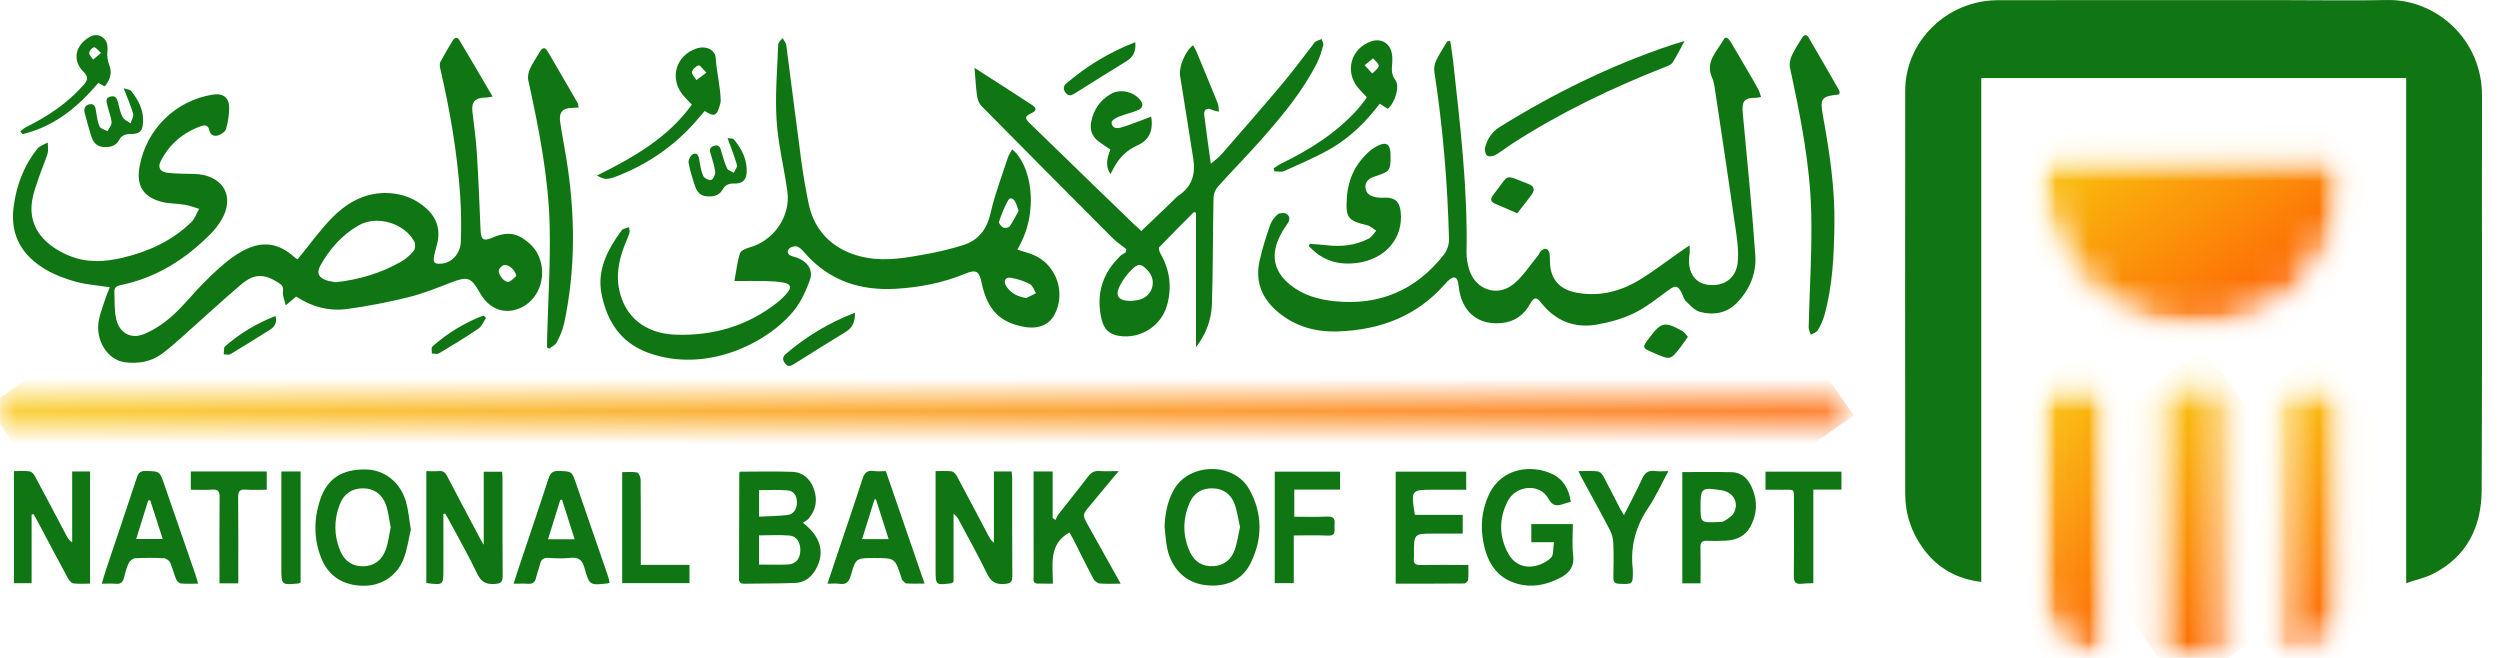 <svg viewBox="0 0 76 20" fill="none" xmlns="http://www.w3.org/2000/svg">
  <g clip-path="url(#clip0_1080_5466)">
    <path d="M15.697 8.39C15.665 8.217 15.482 8.04 15.329 8.057C15.268 8.064 15.179 8.149 15.166 8.212C15.136 8.35 15.343 8.596 15.462 8.567C15.55 8.544 15.619 8.451 15.697 8.39ZM10.206 8.581C10.915 8.5 11.578 8.307 12.19 7.957C12.334 7.874 12.469 7.758 12.575 7.63C12.625 7.57 12.635 7.425 12.598 7.352C12.305 6.785 11.456 6.533 10.905 6.85C10.398 7.141 10.022 7.565 9.74 8.073C9.619 8.29 9.676 8.432 9.911 8.517C10.007 8.551 10.112 8.561 10.206 8.581ZM9.047 7.884C9.413 7.439 9.73 6.988 10.113 6.603C10.578 6.137 11.142 5.829 11.838 5.871C12.268 5.898 12.643 6.05 12.963 6.338C13.306 6.648 13.399 7.028 13.275 7.468C13.247 7.567 13.22 7.668 13.2 7.769C13.156 7.986 13.201 8.033 13.426 8.014C13.738 7.987 13.997 7.713 14.01 7.335C14.025 6.878 14.021 6.417 13.99 5.961C13.902 4.644 13.678 3.348 13.379 2.063C13.365 2.004 13.364 1.927 13.39 1.877C13.505 1.661 13.633 1.452 13.756 1.242C13.813 1.144 13.897 1.108 13.962 1.216C14.296 1.772 14.622 2.333 14.976 2.936C14.864 2.952 14.805 2.969 14.745 2.968C14.449 2.968 14.328 3.1 14.361 3.391C14.407 3.802 14.469 4.213 14.495 4.626C14.544 5.409 14.576 6.192 14.608 6.976C14.62 7.287 14.688 7.347 14.982 7.219C15.279 7.088 15.58 7.054 15.854 7.222C16.041 7.337 16.23 7.501 16.331 7.691C16.655 8.296 16.433 9.045 15.88 9.333C15.454 9.555 15.011 9.462 14.71 9.084C14.66 9.021 14.615 8.952 14.576 8.881C14.317 8.424 14.211 8.397 13.711 8.589C13.284 8.754 12.856 8.927 12.412 9.036C11.804 9.187 11.185 9.307 10.563 9.392C10.013 9.468 9.489 9.334 9.004 9.016C8.908 9.096 8.815 9.175 8.686 9.283C8.651 9.126 8.585 8.99 8.602 8.867C8.622 8.727 8.577 8.667 8.475 8.601C8.039 8.321 7.737 8.307 7.341 8.64C6.736 9.15 6.158 9.692 5.565 10.217C5.355 10.404 5.145 10.592 4.919 10.758C4.586 11.002 4.201 11.063 3.799 11.013C3.266 10.946 2.882 10.33 3.007 9.721C3.056 9.477 3.153 9.242 3.231 9.004C3.261 8.914 3.301 8.827 3.339 8.732C2.987 8.678 2.64 8.655 2.311 8.566C1.993 8.48 1.674 8.361 1.391 8.195C0.69 7.783 0.311 7.177 0.409 6.333C0.488 5.664 0.714 5.052 1.134 4.524C1.207 4.433 1.344 4.394 1.452 4.331C1.451 4.443 1.476 4.563 1.446 4.666C1.371 4.914 1.264 5.151 1.181 5.395C1.104 5.626 1.015 5.857 0.977 6.095C0.833 6.976 1.447 7.515 2.141 7.789C2.663 7.994 3.2 7.961 3.736 7.833C4.52 7.647 5.234 7.32 5.817 6.752C5.925 6.647 5.976 6.484 6.053 6.348C5.905 6.305 5.761 6.248 5.61 6.223C5.378 6.184 5.135 6.195 4.91 6.135C4.347 5.987 4.14 5.638 4.242 5.068C4.444 3.933 5.33 3.06 6.463 2.877C6.784 2.825 6.973 2.968 6.967 3.293C6.963 3.505 6.931 3.722 6.87 3.925C6.845 4.009 6.718 4.092 6.622 4.119C6.506 4.151 6.387 4.105 6.36 3.95C6.336 3.811 6.231 3.793 6.123 3.831C5.568 4.024 5.148 4.382 4.884 4.905C4.787 5.097 4.87 5.23 5.105 5.255C5.382 5.285 5.664 5.279 5.944 5.289C5.981 5.29 6.019 5.293 6.055 5.298C6.82 5.396 7.127 6.002 6.741 6.669C6.649 6.828 6.533 6.978 6.404 7.109C5.639 7.882 4.75 8.446 3.669 8.667C3.555 8.691 3.471 8.735 3.477 8.864C3.49 9.143 3.471 9.431 3.533 9.7C3.631 10.124 3.98 10.322 4.383 10.154C4.696 10.024 4.994 9.821 5.247 9.593C5.603 9.272 5.9 8.886 6.243 8.549C6.521 8.274 6.808 7.998 7.13 7.779C7.817 7.312 8.383 7.3 8.966 7.83C8.998 7.859 9.038 7.878 9.047 7.884Z" fill="#107614"/>
    <path d="M44.087 1.241C44.116 1.44 44.15 1.632 44.171 1.825C44.385 3.767 44.621 5.708 44.583 7.668C44.58 7.843 44.612 8.024 44.663 8.192C44.848 8.801 45.507 9.04 46.005 8.641C46.298 8.406 46.508 8.067 46.752 7.774C46.79 7.729 46.806 7.664 46.848 7.626C46.888 7.59 46.955 7.554 46.999 7.564C47.042 7.573 47.091 7.638 47.102 7.687C47.121 7.772 47.116 7.863 47.118 7.952C47.129 8.487 47.4 8.8 47.932 8.898C48.623 9.025 49.26 8.862 49.845 8.506C50.273 8.245 50.672 7.935 51.085 7.648C51.161 7.594 51.239 7.542 51.364 7.457C51.364 7.58 51.373 7.655 51.362 7.726C51.284 8.225 51.488 8.586 51.889 8.652C52.381 8.732 52.774 8.479 52.826 7.979C52.861 7.647 52.812 7.301 52.764 6.967C52.568 5.59 52.36 4.216 52.153 2.842C52.129 2.681 52.114 2.511 52.049 2.367C51.826 1.871 52.201 1.561 52.398 1.203C52.47 1.072 52.564 1.195 52.613 1.275C52.789 1.567 52.959 1.861 53.131 2.155C53.239 2.34 53.348 2.525 53.45 2.714C53.487 2.781 53.505 2.859 53.536 2.946C53.474 2.958 53.44 2.971 53.406 2.971C53.024 2.97 52.946 3.065 52.981 3.451C53.114 4.888 53.262 6.323 53.362 7.762C53.401 8.308 53.189 8.812 52.797 9.211C52.488 9.525 52.09 9.588 51.685 9.483C51.524 9.441 51.386 9.285 51.257 9.162C51.191 9.1 51.169 8.993 51.125 8.907C51.005 8.671 50.932 8.667 50.72 8.822C50.381 9.069 50.048 9.339 49.675 9.521C49.321 9.693 48.924 9.802 48.535 9.869C47.855 9.985 47.283 9.751 46.85 9.204C46.707 9.022 46.636 9.023 46.514 9.239C46.323 9.582 46.041 9.781 45.65 9.82C44.98 9.887 44.504 9.536 44.369 8.871C44.35 8.776 44.345 8.679 44.325 8.586C44.291 8.424 44.206 8.392 44.074 8.492C44.021 8.531 43.975 8.581 43.931 8.631C43.072 9.614 41.961 10.028 40.685 10.075C40.007 10.1 39.394 9.933 38.866 9.499C38.374 9.094 38.15 8.578 38.288 7.944C38.368 7.578 38.482 7.217 38.603 6.862C38.646 6.734 38.736 6.608 38.838 6.519C38.894 6.47 39.04 6.461 39.106 6.5C39.201 6.557 39.23 6.668 39.146 6.788C39.044 6.932 38.95 7.085 38.877 7.246C38.626 7.805 38.748 8.281 39.23 8.665C39.615 8.972 40.07 9.102 40.544 9.154C41.922 9.304 43.045 8.827 43.897 7.737C43.991 7.615 44.054 7.429 44.05 7.275C44.006 5.565 43.863 3.862 43.603 2.17C43.587 2.064 43.614 1.937 43.66 1.839C43.756 1.64 43.878 1.453 43.991 1.264C43.998 1.251 44.031 1.253 44.087 1.241Z" fill="#107614"/>
    <path d="M30.966 6.411C30.924 6.294 30.905 6.215 30.868 6.144C30.819 6.047 30.716 5.973 30.649 6.088C30.531 6.292 30.445 6.517 30.37 6.742C30.356 6.785 30.439 6.889 30.499 6.919C30.548 6.943 30.665 6.922 30.694 6.88C30.801 6.727 30.884 6.557 30.966 6.411ZM31.199 9.061C31.297 9.012 31.395 8.963 31.493 8.914C31.434 8.819 31.395 8.682 31.309 8.637C31.131 8.545 30.932 8.477 30.734 8.445C30.559 8.416 30.492 8.545 30.589 8.698C30.725 8.912 30.929 9.016 31.199 9.061ZM30.769 4.542C31.332 4.977 31.632 6.415 30.926 7.588C31.088 7.641 31.253 7.682 31.409 7.746C32.113 8.036 32.416 8.9 32.054 9.571C31.886 9.882 31.555 10.013 31.132 9.936C30.389 9.8 30.014 9.412 29.843 8.604C29.764 8.235 29.678 8.181 29.325 8.327C28.66 8.601 27.962 8.734 27.252 8.778C26.163 8.846 25.205 8.539 24.465 7.688C24.399 7.611 24.32 7.521 24.23 7.494C24.157 7.472 24.022 7.51 23.98 7.569C23.908 7.67 23.965 7.763 24.096 7.793C24.161 7.808 24.224 7.83 24.285 7.857C24.57 7.981 24.724 8.227 24.619 8.517C24.505 8.83 24.363 9.152 24.158 9.412C23.358 10.43 21.452 11.376 19.685 10.716C18.852 10.405 18.448 9.751 18.287 8.937C18.144 8.213 18.465 7.596 18.881 7.026C18.899 7.002 18.919 6.974 18.944 6.964C19.002 6.94 19.063 6.925 19.123 6.906C19.128 6.967 19.151 7.034 19.134 7.087C19.08 7.249 19.005 7.402 18.949 7.562C18.808 7.959 18.736 8.366 18.819 8.784C18.982 9.616 19.597 10.139 20.532 10.174C21.676 10.215 22.729 9.911 23.639 9.189C23.748 9.103 23.849 9.001 23.938 8.894C24.067 8.74 24.038 8.637 23.839 8.595C23.659 8.558 23.472 8.55 23.288 8.545C22.987 8.537 22.685 8.543 22.327 8.543C22.384 8.23 22.413 7.959 22.493 7.704C22.518 7.622 22.669 7.554 22.776 7.525C23.514 7.327 24.04 6.584 23.937 5.826C23.838 5.101 23.654 4.383 23.608 3.656C23.56 2.893 23.628 2.122 23.657 1.354C23.659 1.287 23.744 1.222 23.79 1.157C23.829 1.228 23.892 1.297 23.903 1.373C24.058 2.539 24.2 3.707 24.357 4.872C24.417 5.319 24.494 5.764 24.586 6.206C24.77 7.085 25.407 7.663 26.337 7.833C26.965 7.948 27.577 7.831 28.188 7.72C28.55 7.654 28.911 7.565 29.263 7.457C29.742 7.31 30 6.981 30.113 6.479C30.243 5.904 30.458 5.349 30.64 4.788C30.666 4.707 30.72 4.634 30.769 4.542Z" fill="#107614"/>
    <path d="M34.388 9.148C34.446 9.14 34.543 9.135 34.635 9.111C35.046 9.003 35.181 8.521 34.887 8.218C34.685 8.009 34.607 7.995 34.398 8.202C34.26 8.34 34.137 8.505 34.048 8.678C33.885 8.996 33.992 9.148 34.388 9.148ZM29.625 2.062C30.242 2.459 30.814 2.824 31.382 3.196C31.476 3.257 31.543 3.348 31.385 3.425C31.145 3.54 31.135 3.583 31.328 3.77C31.937 4.364 32.55 4.956 33.161 5.549C33.592 5.966 34.023 6.383 34.454 6.8C34.528 6.871 34.605 6.939 34.695 7.023C35.02 6.713 35.334 6.413 35.649 6.112C35.708 6.056 35.76 5.99 35.827 5.946C36.244 5.672 36.349 5.281 36.273 4.813C36.138 3.974 36.012 3.134 35.873 2.296C35.832 2.048 36.028 1.547 36.271 1.375C36.305 1.44 36.344 1.5 36.371 1.565C36.59 2.091 36.809 2.616 37.021 3.145C37.051 3.221 37.044 3.311 37.054 3.396C36.977 3.375 36.896 3.363 36.825 3.331C36.692 3.271 36.59 3.333 36.609 3.493C36.666 3.97 36.736 4.445 36.809 4.978C36.943 4.86 37.056 4.782 37.143 4.681C37.761 3.972 38.379 3.265 38.984 2.545C39.299 2.172 39.587 1.776 39.888 1.391C39.92 1.35 39.945 1.299 39.986 1.271C40.044 1.233 40.113 1.213 40.177 1.185C40.195 1.25 40.241 1.324 40.226 1.381C40.175 1.565 40.119 1.752 40.033 1.921C39.605 2.768 39.003 3.493 38.382 4.2C37.943 4.7 37.473 5.173 37.028 5.669C36.949 5.757 36.893 5.896 36.891 6.013C36.869 7.094 36.877 8.176 36.842 9.255C36.826 9.722 36.662 10.163 36.358 10.553V6.468C36.337 6.461 36.316 6.454 36.294 6.446C35.941 6.801 35.585 7.154 35.24 7.516C35.213 7.543 35.244 7.649 35.275 7.704C35.564 8.204 35.634 8.733 35.476 9.287C35.295 9.92 34.666 10.312 34.016 10.211C33.722 10.165 33.556 10.006 33.485 9.692C33.328 8.999 33.479 8.386 33.974 7.867C34.009 7.829 34.043 7.789 34.084 7.757C34.124 7.725 34.172 7.703 34.217 7.676C34.225 7.643 34.235 7.61 34.244 7.576C34.105 7.466 33.955 7.368 33.83 7.244C32.496 5.907 31.164 4.568 29.837 3.223C29.764 3.149 29.718 3.026 29.703 2.919C29.665 2.657 29.653 2.391 29.625 2.062Z" fill="#107614"/>
    <path d="M17.589 3.269C17.509 3.274 17.447 3.28 17.384 3.281C17.104 3.285 16.985 3.418 17.029 3.709C17.084 4.082 17.158 4.452 17.218 4.824C17.487 6.498 17.506 8.169 17.149 9.833C17.106 10.032 17.02 10.226 16.925 10.409C16.884 10.491 16.773 10.537 16.694 10.6C16.673 10.588 16.651 10.575 16.63 10.562C16.63 10.478 16.628 10.393 16.631 10.309C16.66 9.162 16.736 8.015 16.71 6.87C16.675 5.372 16.38 3.902 16.06 2.441C16.037 2.333 16.063 2.197 16.11 2.094C16.197 1.907 16.315 1.734 16.422 1.557C16.488 1.445 16.57 1.428 16.64 1.547C16.951 2.075 17.258 2.607 17.565 3.14C17.581 3.168 17.578 3.207 17.589 3.269Z" fill="#107614"/>
    <path d="M55.916 2.871C55.364 2.926 55.321 2.986 55.419 3.528C55.617 4.621 55.784 5.719 55.767 6.832C55.753 7.755 55.713 8.682 55.463 9.58C55.418 9.742 55.344 9.9 55.258 10.044C55.22 10.108 55.119 10.134 55.047 10.177C55.025 10.1 54.981 10.023 54.983 9.947C55.009 8.786 55.09 7.624 55.061 6.465C55.025 4.976 54.73 3.516 54.416 2.062C54.391 1.947 54.42 1.804 54.469 1.694C54.553 1.506 54.672 1.333 54.778 1.156C54.837 1.057 54.916 1.03 54.982 1.141C55.296 1.677 55.606 2.215 55.914 2.754C55.93 2.781 55.916 2.824 55.916 2.871Z" fill="#107614"/>
    <path d="M23.076 15.706C23.378 15.691 23.651 15.687 23.921 15.659C24.133 15.637 24.221 15.477 24.226 15.283C24.232 15.096 24.145 14.927 23.951 14.909C23.662 14.881 23.369 14.901 23.076 14.901V15.706ZM23.074 17.163C23.387 17.163 23.675 17.174 23.962 17.16C24.184 17.149 24.315 16.992 24.329 16.762C24.344 16.507 24.229 16.302 24.004 16.281C23.699 16.254 23.391 16.275 23.074 16.275V17.163ZM24.408 15.893C24.964 16.319 25.086 16.813 24.792 17.322C24.653 17.562 24.444 17.713 24.166 17.722C23.655 17.74 23.144 17.738 22.634 17.745C22.533 17.746 22.465 17.727 22.466 17.6C22.47 16.527 22.471 15.454 22.474 14.381C22.474 14.368 22.486 14.355 22.495 14.339C23.024 14.339 23.556 14.325 24.086 14.344C24.413 14.356 24.632 14.561 24.741 14.864C24.86 15.195 24.809 15.506 24.573 15.775C24.531 15.823 24.468 15.852 24.408 15.893Z" fill="#107614"/>
    <path d="M0.961 15.641V17.73H0.423V14.322C0.583 14.322 0.744 14.308 0.902 14.329C0.962 14.338 1.03 14.415 1.064 14.479C1.385 15.077 1.701 15.68 2.019 16.28C2.059 16.355 2.103 16.428 2.194 16.492V14.333H2.738V17.742C2.563 17.742 2.394 17.756 2.229 17.735C2.169 17.727 2.101 17.645 2.067 17.582C1.753 17.003 1.447 16.421 1.138 15.84C1.1 15.769 1.061 15.7 1.021 15.63C1.002 15.634 0.982 15.638 0.961 15.641Z" fill="#107614"/>
    <path d="M13.479 15.628V17.311C13.479 17.79 13.479 17.79 12.96 17.724V14.322C13.088 14.322 13.213 14.331 13.335 14.32C13.465 14.307 13.534 14.36 13.592 14.473C13.927 15.116 14.268 15.755 14.607 16.395C14.628 16.434 14.652 16.471 14.706 16.564V14.34H15.263C15.268 14.407 15.276 14.472 15.276 14.537C15.277 15.529 15.272 16.521 15.281 17.513C15.282 17.702 15.219 17.74 15.041 17.752C14.781 17.77 14.63 17.697 14.51 17.446C14.243 16.887 13.934 16.346 13.641 15.799C13.607 15.736 13.568 15.675 13.532 15.613C13.514 15.618 13.497 15.623 13.479 15.628Z" fill="#107614"/>
    <path d="M47.241 16.482H46.552V15.931H47.815C47.815 16.245 47.786 16.564 47.824 16.875C47.869 17.254 47.683 17.445 47.377 17.593C46.977 17.787 46.565 17.869 46.13 17.748C45.503 17.574 45.217 17.102 45.099 16.507C44.999 16.003 45.042 15.507 45.264 15.034C45.654 14.203 46.574 14.124 47.176 14.404C47.521 14.565 47.698 14.865 47.752 15.256C47.663 15.281 47.585 15.299 47.51 15.325C47.306 15.398 47.185 15.368 47.063 15.147C46.81 14.692 46.089 14.741 45.835 15.234C45.56 15.766 45.568 16.333 45.865 16.851C46.169 17.383 46.806 17.28 47.149 16.956C47.236 16.875 47.209 16.672 47.241 16.482Z" fill="#107614"/>
    <path d="M30.215 14.333H30.754C30.76 14.408 30.77 14.472 30.77 14.536C30.771 15.528 30.767 16.52 30.775 17.512C30.776 17.699 30.713 17.739 30.535 17.752C30.268 17.773 30.124 17.683 30.006 17.44C29.742 16.895 29.445 16.365 29.16 15.83C29.12 15.755 29.075 15.681 28.988 15.617V17.687C28.951 17.714 28.94 17.729 28.928 17.73C28.442 17.793 28.442 17.793 28.442 17.317C28.442 16.414 28.442 15.511 28.442 14.608V14.322C28.623 14.322 28.778 14.308 28.929 14.329C28.989 14.338 29.057 14.414 29.09 14.476C29.412 15.075 29.727 15.677 30.045 16.278C30.086 16.356 30.129 16.432 30.215 16.502" fill="#107614"/>
    <path d="M11.877 16.033C11.828 15.793 11.808 15.553 11.728 15.335C11.614 15.026 11.373 14.845 11.031 14.845C10.689 14.846 10.448 15.024 10.329 15.332C10.149 15.798 10.149 16.277 10.34 16.74C10.465 17.044 10.705 17.222 11.049 17.215C11.384 17.208 11.61 17.02 11.722 16.723C11.804 16.506 11.827 16.267 11.877 16.033ZM12.489 16.103C12.424 16.375 12.382 16.701 12.266 16.999C12.061 17.527 11.565 17.827 11.004 17.807C10.416 17.786 9.981 17.511 9.763 16.96C9.535 16.384 9.537 15.785 9.73 15.199C9.946 14.546 10.398 14.258 11.126 14.272C11.692 14.282 12.176 14.663 12.345 15.262C12.417 15.516 12.437 15.784 12.489 16.103Z" fill="#107614"/>
    <path d="M37.697 16.022C37.641 15.78 37.611 15.535 37.527 15.31C37.417 15.016 37.183 14.852 36.86 14.845C36.538 14.837 36.293 14.991 36.168 15.277C35.952 15.773 35.946 16.286 36.176 16.782C36.312 17.072 36.552 17.232 36.889 17.211C37.206 17.191 37.421 17.017 37.527 16.737C37.612 16.512 37.641 16.267 37.697 16.022ZM35.402 16.014C35.417 15.62 35.487 15.251 35.678 14.901C36.136 14.059 37.512 14.038 37.979 14.877C38.388 15.611 38.387 16.385 38.013 17.131C37.744 17.666 37.224 17.873 36.583 17.778C36.043 17.699 35.618 17.287 35.488 16.693C35.44 16.471 35.429 16.241 35.402 16.014Z" fill="#107614"/>
    <path d="M34.069 17.744C33.821 17.744 33.621 17.756 33.423 17.737C33.355 17.73 33.27 17.658 33.236 17.592C33.025 17.194 32.827 16.789 32.624 16.387C32.587 16.316 32.546 16.248 32.512 16.185C31.874 16.543 32.007 17.154 32.008 17.743C31.835 17.743 31.69 17.745 31.544 17.742C31.39 17.74 31.423 17.621 31.422 17.532C31.42 16.673 31.421 15.815 31.421 14.957V14.332H32.001V15.748C32.03 15.768 32.059 15.789 32.087 15.809C32.116 15.752 32.136 15.688 32.174 15.639C32.474 15.254 32.783 14.875 33.078 14.486C33.172 14.359 33.274 14.306 33.431 14.319C33.604 14.331 33.78 14.321 34.007 14.321C33.698 14.693 33.422 15.027 33.144 15.359C32.901 15.649 32.899 15.649 33.082 15.977C33.402 16.55 33.722 17.123 34.069 17.744Z" fill="#107614"/>
    <path d="M44.573 14.338V14.888H43.601C42.891 14.888 42.891 14.888 43.011 15.651H44.467V16.222H43.591C42.984 16.222 42.984 16.222 42.984 16.839C42.984 16.883 42.988 16.928 42.983 16.972C42.964 17.124 43.023 17.181 43.181 17.177C43.573 17.168 43.966 17.174 44.359 17.174H44.638C44.638 17.339 44.647 17.485 44.631 17.628C44.627 17.67 44.552 17.738 44.51 17.738C43.822 17.745 43.134 17.743 42.429 17.743V14.338" fill="#107614"/>
    <path d="M27.015 16.39C26.881 15.971 26.755 15.576 26.629 15.181C26.614 15.181 26.599 15.182 26.585 15.182C26.461 15.579 26.337 15.975 26.208 16.39H27.015ZM26.929 14.322C27.32 15.456 27.707 16.579 28.107 17.741C27.904 17.741 27.73 17.748 27.559 17.737C27.515 17.733 27.469 17.678 27.434 17.639C27.412 17.612 27.407 17.57 27.395 17.536C27.204 16.964 27.204 16.964 26.588 16.964C26.025 16.964 26.018 16.962 25.867 17.486C25.812 17.68 25.732 17.782 25.517 17.748C25.41 17.731 25.298 17.745 25.155 17.745C25.261 17.43 25.354 17.145 25.45 16.861C25.706 16.098 25.969 15.337 26.215 14.57C26.276 14.377 26.361 14.286 26.569 14.319C26.677 14.335 26.79 14.322 26.929 14.322Z" fill="#107614"/>
    <path d="M4.14 16.385H4.946C4.814 15.975 4.69 15.591 4.566 15.207C4.546 15.209 4.526 15.21 4.506 15.211C4.385 15.598 4.265 15.985 4.14 16.385ZM6.022 17.743C5.832 17.743 5.663 17.753 5.496 17.737C5.443 17.731 5.376 17.661 5.353 17.605C5.285 17.442 5.247 17.266 5.174 17.106C5.145 17.044 5.056 16.974 4.992 16.971C4.696 16.956 4.399 16.955 4.104 16.971C4.036 16.975 3.944 17.054 3.912 17.122C3.846 17.26 3.806 17.413 3.769 17.564C3.735 17.7 3.667 17.761 3.521 17.747C3.39 17.735 3.257 17.745 3.094 17.745C3.142 17.585 3.178 17.452 3.222 17.322C3.534 16.39 3.851 15.459 4.158 14.525C4.206 14.377 4.264 14.312 4.431 14.317C4.852 14.328 4.852 14.319 4.99 14.716C5.309 15.638 5.628 16.56 5.946 17.482C5.973 17.558 5.992 17.637 6.022 17.743Z" fill="#107614"/>
    <path d="M17.085 15.188C17.068 15.192 17.05 15.196 17.032 15.199C16.91 15.591 16.788 15.982 16.66 16.394H17.469C17.337 15.978 17.211 15.583 17.085 15.188ZM18.535 17.709C18.501 17.726 18.495 17.732 18.488 17.733C17.932 17.797 17.917 17.801 17.77 17.269C17.701 17.022 17.592 16.932 17.34 16.959C17.121 16.983 16.896 16.975 16.674 16.96C16.516 16.95 16.447 17.012 16.413 17.159C16.383 17.296 16.326 17.426 16.296 17.563C16.265 17.706 16.188 17.758 16.045 17.747C15.914 17.737 15.781 17.745 15.613 17.745C15.661 17.594 15.7 17.47 15.74 17.348C16.052 16.416 16.37 15.487 16.673 14.552C16.73 14.375 16.806 14.309 16.996 14.317C17.379 14.332 17.381 14.321 17.508 14.686C17.831 15.621 18.154 16.558 18.476 17.494C18.499 17.563 18.514 17.634 18.535 17.709Z" fill="#107614"/>
    <path d="M51.696 15.381C51.696 15.889 51.696 15.89 52.206 15.871C52.279 15.868 52.366 15.873 52.422 15.837C52.533 15.764 52.667 15.684 52.719 15.572C52.866 15.258 52.681 14.959 52.336 14.905C51.73 14.809 51.697 14.834 51.696 15.381ZM51.697 17.733H51.142V14.351C51.653 14.351 52.154 14.342 52.654 14.355C52.922 14.361 53.115 14.529 53.227 14.757C53.436 15.18 53.436 15.613 53.199 16.031C53.042 16.307 52.779 16.417 52.475 16.435C52.284 16.446 52.09 16.45 51.899 16.441C51.746 16.434 51.689 16.485 51.694 16.642C51.703 16.996 51.697 17.351 51.697 17.733Z" fill="#107614"/>
    <path d="M51.211 1.246C51.077 1.493 50.974 1.704 50.848 1.9C50.806 1.965 50.709 2.002 50.629 2.033C49.008 2.668 47.445 3.418 45.979 4.362C45.805 4.474 45.643 4.607 45.464 4.709C45.394 4.749 45.263 4.77 45.21 4.732C45.155 4.69 45.126 4.558 45.147 4.482C45.216 4.229 45.341 4.017 45.581 3.867C47.231 2.839 48.965 1.988 50.811 1.369C50.927 1.33 51.045 1.297 51.211 1.246Z" fill="#107614"/>
    <path d="M39.818 7.414C39.991 7.428 40.166 7.434 40.337 7.455C40.781 7.508 41.21 7.459 41.609 7.254C41.702 7.206 41.762 7.095 41.837 7.013C41.748 6.957 41.666 6.874 41.569 6.85C40.969 6.705 40.903 6.623 40.945 6C40.983 5.442 41.209 4.976 41.625 4.603C41.68 4.554 41.74 4.509 41.804 4.473C42.14 4.282 42.273 4.356 42.273 4.734C42.273 5.191 42.257 5.212 41.815 5.356C41.641 5.412 41.49 5.501 41.51 5.708C41.532 5.924 41.708 5.981 41.893 6.006C41.959 6.015 42.026 6.009 42.093 6.008C42.408 6.003 42.55 6.131 42.582 6.446C42.663 7.247 42.115 7.883 41.246 7.995C40.829 8.048 40.433 7.986 40.082 7.742C39.976 7.668 39.885 7.572 39.788 7.486C39.797 7.462 39.807 7.438 39.818 7.414Z" fill="#107614"/>
    <path d="M39.331 16.278V17.728H38.752V14.338H40.738V14.884H39.347V15.709C39.689 15.709 40.02 15.72 40.349 15.704C40.554 15.693 40.59 15.788 40.57 15.955C40.554 16.099 40.647 16.297 40.358 16.282C40.028 16.265 39.695 16.278 39.331 16.278Z" fill="#107614"/>
    <path d="M49.368 15.659C49.563 15.272 49.757 14.916 49.923 14.548C50.007 14.364 50.117 14.293 50.313 14.319C50.434 14.334 50.559 14.322 50.719 14.322C50.506 14.716 50.337 15.096 50.108 15.435C49.719 16.012 49.555 16.63 49.638 17.316C49.64 17.331 49.639 17.346 49.639 17.361C49.639 17.768 49.639 17.763 49.223 17.747C49.086 17.742 49.044 17.692 49.047 17.561C49.053 17.214 49.059 16.866 49.045 16.518C49.04 16.385 49.006 16.241 48.945 16.122C48.669 15.591 48.378 15.068 48.093 14.541C48.059 14.479 48.031 14.413 47.986 14.322C48.198 14.322 48.381 14.31 48.562 14.328C48.623 14.334 48.7 14.401 48.732 14.46C48.911 14.792 49.078 15.129 49.252 15.464C49.281 15.521 49.318 15.576 49.368 15.659Z" fill="#107614"/>
    <path d="M21.475 2.208C21.365 2.102 21.282 1.975 21.238 1.988C21.155 2.012 21.051 2.108 21.038 2.188C21.026 2.261 21.123 2.352 21.172 2.435C21.258 2.371 21.344 2.307 21.475 2.208ZM18.15 5.335C19.266 4.781 20.302 4.191 21.033 3.18C20.942 3.085 20.852 2.999 20.773 2.905C20.34 2.392 20.538 1.688 21.174 1.474C21.444 1.382 21.741 1.497 21.758 1.771C21.786 2.202 21.899 2.619 21.909 3.05C21.91 3.1 21.895 3.152 21.881 3.202C21.789 3.529 21.714 3.559 21.423 3.375C21.383 3.421 21.34 3.467 21.3 3.516C20.622 4.348 19.778 4.953 18.781 5.346C18.462 5.471 18.378 5.47 18.15 5.335Z" fill="#107614"/>
    <path d="M41.484 1.981C41.583 2.09 41.65 2.163 41.717 2.236C41.787 2.159 41.902 2.088 41.913 2.003C41.921 1.935 41.804 1.851 41.742 1.774C41.67 1.832 41.597 1.89 41.484 1.981ZM38.718 5.119C38.794 5.07 38.865 5.013 38.946 4.974C39.811 4.554 40.616 4.05 41.266 3.328C41.345 3.241 41.416 3.145 41.489 3.052C41.511 3.023 41.527 2.99 41.549 2.953C41.456 2.853 41.36 2.762 41.277 2.659C40.87 2.156 41.077 1.46 41.691 1.255C41.984 1.158 42.248 1.307 42.31 1.612C42.328 1.706 42.332 1.805 42.325 1.899C42.312 2.087 42.282 2.252 42.419 2.435C42.565 2.629 42.406 3.125 42.19 3.308C42.114 3.26 42.034 3.21 41.943 3.153C41.538 3.686 41.07 4.154 40.502 4.491C40.035 4.768 39.528 4.977 39.032 5.203C38.952 5.239 38.84 5.208 38.742 5.208C38.734 5.178 38.726 5.148 38.718 5.119Z" fill="#107614"/>
    <path d="M7.244 17.733H6.672V17.466C6.672 16.681 6.668 15.897 6.676 15.113C6.678 14.941 6.631 14.872 6.452 14.885C6.239 14.899 6.026 14.888 5.801 14.888V14.333H8.109V14.888C7.901 14.888 7.681 14.899 7.464 14.885C7.282 14.872 7.239 14.944 7.24 15.114C7.248 15.898 7.244 16.683 7.244 17.467" fill="#107614"/>
    <path d="M53.671 14.888V14.339H55.98V14.884H55.126V17.728C54.99 17.735 54.882 17.733 54.775 17.746C54.594 17.768 54.531 17.702 54.532 17.514C54.542 16.767 54.538 16.019 54.536 15.272C54.535 14.824 54.573 14.895 54.163 14.889C54.008 14.886 53.853 14.888 53.671 14.888Z" fill="#107614"/>
    <path d="M18.914 17.728V14.353C19.067 14.353 19.223 14.335 19.368 14.364C19.418 14.373 19.474 14.502 19.475 14.577C19.484 15.309 19.48 16.043 19.48 16.775V17.171H20.96V17.728" fill="#107614"/>
    <path d="M33.757 5.293C33.584 5.026 33.666 4.789 33.754 4.544C33.63 4.46 33.506 4.383 33.391 4.295C33.197 4.145 33.124 3.944 33.172 3.705C33.245 3.337 33.44 3.048 33.764 2.86C34.04 2.699 34.422 2.772 34.637 3.009C34.756 3.138 34.773 3.27 34.596 3.347C34.41 3.428 34.207 3.469 34.019 3.544C33.931 3.58 33.799 3.652 33.794 3.717C33.782 3.862 33.918 3.918 34.043 3.886C34.242 3.836 34.433 3.757 34.626 3.686C34.749 3.642 34.869 3.592 34.995 3.543C35.07 3.98 34.925 4.266 34.572 4.422C34.263 4.559 34.034 4.783 33.873 5.078C33.839 5.141 33.805 5.205 33.757 5.293Z" fill="#107614"/>
    <path d="M8.553 14.332H9.138V17.71C9.115 17.721 9.096 17.736 9.076 17.737C8.553 17.787 8.553 17.786 8.553 17.267V14.603" fill="#107614"/>
    <path d="M3.071 1.609C2.977 1.528 2.91 1.43 2.86 1.438C2.799 1.447 2.715 1.545 2.711 1.608C2.707 1.673 2.788 1.743 2.831 1.811C2.898 1.754 2.966 1.698 3.071 1.609ZM3.181 2.626C3.102 2.583 3.046 2.552 2.987 2.52C2.357 3.271 1.633 3.854 0.68 4.079C0.659 4.049 0.639 4.019 0.619 3.989C0.681 3.944 0.739 3.889 0.808 3.856C1.456 3.534 2.048 3.139 2.533 2.591C2.666 2.441 2.699 2.344 2.534 2.178C2.223 1.865 2.27 1.461 2.614 1.198C2.747 1.095 2.895 1.019 3.064 1.101C3.243 1.189 3.284 1.365 3.267 1.536C3.251 1.701 3.266 1.839 3.329 2C3.409 2.208 3.354 2.434 3.181 2.626Z" fill="#107614"/>
    <path d="M3.759 2.681C3.856 2.715 3.949 2.718 3.987 2.766C4.205 3.036 4.362 3.335 4.35 3.696C4.34 3.98 4.259 4.074 3.975 4.075C3.811 4.075 3.699 4.112 3.616 4.264C3.515 4.451 3.326 4.482 3.135 4.468C2.95 4.455 2.838 4.33 2.784 4.168C2.705 3.93 2.645 3.686 2.577 3.445C2.537 3.305 2.587 3.196 2.722 3.17C2.886 3.139 2.902 3.273 2.922 3.397C2.946 3.549 2.965 3.708 3.028 3.845C3.06 3.914 3.185 3.941 3.269 3.987C3.313 3.897 3.4 3.804 3.392 3.719C3.376 3.546 3.304 3.378 3.264 3.205C3.24 3.102 3.192 2.978 3.356 2.936C3.517 2.895 3.559 2.997 3.59 3.126C3.627 3.276 3.659 3.432 3.731 3.566C3.773 3.646 3.886 3.69 3.968 3.75C3.997 3.653 4.07 3.543 4.047 3.46C3.981 3.221 3.877 2.991 3.759 2.681Z" fill="#107614"/>
    <path d="M22.117 4.199C22.191 4.212 22.279 4.201 22.31 4.238C22.557 4.535 22.724 4.864 22.697 5.267C22.68 5.51 22.524 5.584 22.321 5.579C22.156 5.574 22.046 5.621 21.962 5.771C21.858 5.956 21.67 5.983 21.478 5.968C21.292 5.953 21.186 5.827 21.132 5.666C21.053 5.429 20.974 5.188 20.933 4.942C20.919 4.861 21.004 4.706 21.077 4.681C21.217 4.633 21.243 4.766 21.263 4.885C21.289 5.043 21.314 5.208 21.381 5.352C21.412 5.418 21.552 5.488 21.619 5.469C21.68 5.453 21.749 5.314 21.742 5.236C21.728 5.07 21.67 4.906 21.624 4.744C21.59 4.623 21.519 4.494 21.703 4.435C21.889 4.375 21.902 4.52 21.939 4.642C21.987 4.803 22.031 4.969 22.105 5.12C22.136 5.182 22.238 5.21 22.307 5.253C22.342 5.174 22.422 5.081 22.403 5.016C22.331 4.756 22.227 4.505 22.117 4.199Z" fill="#107614"/>
    <path d="M25.991 9.506C25.996 9.777 25.922 9.958 25.716 10.085C25.188 10.408 24.661 10.735 24.138 11.067C24.036 11.132 23.958 11.16 23.872 11.055C23.786 10.952 23.781 10.852 23.884 10.763C24.506 10.232 25.194 9.812 25.991 9.506Z" fill="#107614"/>
    <path d="M34.513 1.282C34.538 1.555 34.453 1.732 34.25 1.857C33.722 2.183 33.194 2.509 32.671 2.841C32.569 2.905 32.485 2.93 32.4 2.827C32.316 2.724 32.317 2.62 32.419 2.534C33.037 2.009 33.718 1.589 34.513 1.282Z" fill="#107614"/>
    <path d="M46.124 6.484C45.892 6.384 45.671 6.286 45.447 6.191C45.322 6.138 45.297 6.06 45.379 5.949C45.41 5.908 45.439 5.865 45.471 5.824C45.897 5.278 45.719 5.306 46.456 5.589C46.648 5.663 46.67 5.772 46.551 5.933C46.415 6.117 46.272 6.295 46.124 6.484Z" fill="#107614"/>
    <path d="M51.312 10.239C51.234 10.349 51.174 10.441 51.107 10.527C50.782 10.951 50.782 10.95 50.294 10.737C50.26 10.723 50.227 10.709 50.193 10.694C49.939 10.582 49.931 10.554 50.094 10.331C50.106 10.313 50.121 10.295 50.134 10.278C50.498 9.787 50.604 9.763 51.146 10.064C51.208 10.099 51.25 10.172 51.312 10.239Z" fill="#107614"/>
    <path d="M14.777 9.664C14.7 9.776 14.645 9.922 14.54 9.993C14.15 10.258 13.745 10.503 13.339 10.745C13.287 10.776 13.2 10.747 13.129 10.746C13.132 10.674 13.104 10.57 13.141 10.537C13.601 10.126 14.122 9.814 14.695 9.592C14.722 9.616 14.75 9.64 14.777 9.664Z" fill="#107614"/>
    <path d="M8.376 9.606C8.434 9.813 8.345 9.939 8.19 10.035C7.797 10.28 7.405 10.528 7.006 10.765C6.955 10.796 6.87 10.772 6.801 10.773C6.813 10.69 6.793 10.572 6.841 10.53C7.292 10.133 7.802 9.83 8.376 9.606Z" fill="#107614"/>
    <mask id="mask0_1080_5466" style="mask-type:luminance" maskUnits="userSpaceOnUse" x="0" y="12" width="56" height="1">
      <path d="M0.002 12.091H55.98V12.891H0.002V12.091Z" fill="white"/>
    </mask>
    <g mask="url(#mask0_1080_5466)">
      <path d="M37.563 -14.21L-0.374 12.354L18.418 39.192L56.356 12.628L37.563 -14.21Z" fill="url(#paint0_linear_1080_5466)"/>
    </g>
    <path d="M73.148 17.727V2.373H60.231V17.69C59.482 17.6 58.902 17.27 58.472 16.685C58.106 16.187 57.918 15.623 57.918 15.005C57.915 10.924 57.913 6.842 57.918 2.76C57.919 1.249 59.19 0.009 60.737 0.006C63.7 0.001 66.663 0.005 69.627 0.005C70.603 0.005 71.58 0.023 72.556 0.001C74.054 -0.035 75.455 1.193 75.453 2.905C75.447 6.903 75.463 10.901 75.443 14.899C75.438 16.012 74.997 16.928 73.95 17.451C73.716 17.568 73.452 17.624 73.148 17.727Z" fill="#107614"/>
    <mask id="mask1_1080_5466" style="mask-type:luminance" maskUnits="userSpaceOnUse" x="61" y="4" width="11" height="7">
      <path d="M61.877 4.569H71.407V10.052H61.877V4.569Z" fill="white"/>
    </mask>
    <g mask="url(#mask1_1080_5466)">
      <mask id="mask2_1080_5466" style="mask-type:luminance" maskUnits="userSpaceOnUse" x="61" y="4" width="11" height="7">
        <path d="M70.986 4.574C68.558 4.574 66.131 4.574 63.703 4.575C63.211 4.575 62.719 4.577 62.227 4.575C62.1 4.574 62.042 4.604 62.022 4.751C61.918 5.543 62.028 6.301 62.315 7.044C63.106 9.084 65.211 10.326 67.399 9.961C69.241 9.653 70.496 8.568 71.124 6.795C71.376 6.084 71.412 5.349 71.296 4.574H70.986Z" fill="white"/>
      </mask>
      <g mask="url(#mask2_1080_5466)">
        <mask id="mask3_1080_5466" style="mask-type:luminance" maskUnits="userSpaceOnUse" x="61" y="4" width="11" height="7">
          <path d="M70.986 4.574C68.558 4.574 66.131 4.574 63.703 4.575C63.211 4.575 62.719 4.577 62.227 4.575C62.1 4.574 62.042 4.604 62.022 4.751C61.918 5.543 62.028 6.301 62.315 7.044C63.106 9.084 65.211 10.326 67.399 9.961C69.241 9.653 70.496 8.568 71.124 6.795C71.376 6.084 71.412 5.349 71.296 4.574" fill="white"/>
        </mask>
        <g mask="url(#mask3_1080_5466)">
          <path d="M68.289 0.113L59.215 6.466L65.041 14.787L74.115 8.434L68.289 0.113Z" fill="url(#paint1_linear_1080_5466)"/>
        </g>
      </g>
    </g>
    <mask id="mask4_1080_5466" style="mask-type:luminance" maskUnits="userSpaceOnUse" x="65" y="11" width="3" height="10">
      <path d="M65.611 11.58H67.738V19.987H65.611V11.58ZM65.663 19.987H67.738V20H65.663V19.987Z" fill="white"/>
    </mask>
    <g mask="url(#mask4_1080_5466)">
      <mask id="mask5_1080_5466" style="mask-type:luminance" maskUnits="userSpaceOnUse" x="65" y="11" width="3" height="10">
        <path d="M65.615 11.582V19.982C65.706 19.989 65.771 19.999 65.836 19.999C66.461 20 67.085 20 67.732 20V11.582H65.615Z" fill="white"/>
      </mask>
      <g mask="url(#mask5_1080_5466)">
        <path d="M67.035 10.587L61.66 14.351L66.311 20.994L71.687 17.231L67.035 10.587Z" fill="url(#paint2_linear_1080_5466)"/>
      </g>
    </g>
    <mask id="mask6_1080_5466" style="mask-type:luminance" maskUnits="userSpaceOnUse" x="69" y="11" width="3" height="10">
      <path d="M69.188 11.488H71.407V20H69.188V11.488Z" fill="white"/>
    </mask>
    <g mask="url(#mask6_1080_5466)">
      <mask id="mask7_1080_5466" style="mask-type:luminance" maskUnits="userSpaceOnUse" x="69" y="11" width="3" height="9">
        <path d="M69.198 11.579V19.975C70.449 20.135 71.329 19.366 71.329 18.137C71.33 16.042 71.329 13.947 71.328 11.853C71.328 11.764 71.321 11.676 71.316 11.579H69.198Z" fill="white"/>
      </mask>
      <g mask="url(#mask7_1080_5466)">
        <mask id="mask8_1080_5466" style="mask-type:luminance" maskUnits="userSpaceOnUse" x="69" y="11" width="3" height="9">
          <path d="M69.198 11.579V19.975C70.449 20.135 71.329 19.366 71.329 18.137C71.33 16.042 71.329 13.947 71.328 11.853C71.328 11.764 71.321 11.676 71.316 11.579" fill="white"/>
        </mask>
        <g mask="url(#mask8_1080_5466)">
          <path d="M70.629 10.577L65.241 14.349L69.9 21.002L75.286 17.23L70.629 10.577Z" fill="url(#paint3_linear_1080_5466)"/>
        </g>
      </g>
    </g>
    <mask id="mask9_1080_5466" style="mask-type:luminance" maskUnits="userSpaceOnUse" x="62" y="11" width="3" height="10">
      <path d="M62.008 11.488H64.227V20H62.008V11.488Z" fill="white"/>
    </mask>
    <g mask="url(#mask9_1080_5466)">
      <mask id="mask10_1080_5466" style="mask-type:luminance" maskUnits="userSpaceOnUse" x="62" y="11" width="3" height="9">
        <path d="M62.035 11.582C62.03 11.643 62.025 11.676 62.025 11.709C62.025 13.869 62.016 16.029 62.031 18.189C62.04 19.382 62.915 20.118 64.131 19.977V11.582H62.035Z" fill="white"/>
      </mask>
      <g mask="url(#mask10_1080_5466)">
        <mask id="mask11_1080_5466" style="mask-type:luminance" maskUnits="userSpaceOnUse" x="62" y="11" width="3" height="9">
          <path d="M62.035 11.582C62.03 11.643 62.025 11.676 62.025 11.709C62.025 13.869 62.016 16.029 62.031 18.189C62.04 19.382 62.915 20.118 64.131 19.977V11.582" fill="white"/>
        </mask>
        <g mask="url(#mask11_1080_5466)">
          <path d="M63.435 10.588L58.06 14.352L62.712 20.994L68.086 17.231L63.435 10.588Z" fill="url(#paint4_linear_1080_5466)"/>
        </g>
      </g>
    </g>
  </g>
  <defs>
    <linearGradient id="paint0_linear_1080_5466" x1="18.595" y1="-0.928" x2="37.387" y2="25.91" gradientUnits="userSpaceOnUse">
      <stop stop-color="#F9C60E"/>
      <stop offset="0.008" stop-color="#F9C60E"/>
      <stop offset="0.016" stop-color="#F9C50E"/>
      <stop offset="0.023" stop-color="#F9C40E"/>
      <stop offset="0.031" stop-color="#F9C30E"/>
      <stop offset="0.039" stop-color="#F9C30E"/>
      <stop offset="0.047" stop-color="#F9C20E"/>
      <stop offset="0.055" stop-color="#F9C10E"/>
      <stop offset="0.062" stop-color="#F9C00D"/>
      <stop offset="0.07" stop-color="#F9C00D"/>
      <stop offset="0.078" stop-color="#F9BF0D"/>
      <stop offset="0.086" stop-color="#F9BE0D"/>
      <stop offset="0.094" stop-color="#F9BD0D"/>
      <stop offset="0.102" stop-color="#F9BD0D"/>
      <stop offset="0.109" stop-color="#F9BC0D"/>
      <stop offset="0.117" stop-color="#F9BB0D"/>
      <stop offset="0.125" stop-color="#F9BA0D"/>
      <stop offset="0.133" stop-color="#FAB90D"/>
      <stop offset="0.141" stop-color="#FAB90D"/>
      <stop offset="0.148" stop-color="#FAB80D"/>
      <stop offset="0.156" stop-color="#FAB70D"/>
      <stop offset="0.164" stop-color="#FAB60D"/>
      <stop offset="0.172" stop-color="#FAB60C"/>
      <stop offset="0.18" stop-color="#FAB50C"/>
      <stop offset="0.188" stop-color="#FAB40C"/>
      <stop offset="0.195" stop-color="#FAB30C"/>
      <stop offset="0.203" stop-color="#FAB30C"/>
      <stop offset="0.211" stop-color="#FAB20C"/>
      <stop offset="0.219" stop-color="#FAB10C"/>
      <stop offset="0.227" stop-color="#FAB00C"/>
      <stop offset="0.234" stop-color="#FAB00C"/>
      <stop offset="0.242" stop-color="#FAAF0C"/>
      <stop offset="0.25" stop-color="#FAAE0C"/>
      <stop offset="0.258" stop-color="#FAAD0C"/>
      <stop offset="0.266" stop-color="#FAAD0C"/>
      <stop offset="0.273" stop-color="#FAAC0C"/>
      <stop offset="0.281" stop-color="#FAAB0C"/>
      <stop offset="0.289" stop-color="#FAAA0B"/>
      <stop offset="0.297" stop-color="#FAAA0B"/>
      <stop offset="0.305" stop-color="#FAA90B"/>
      <stop offset="0.312" stop-color="#FAA80B"/>
      <stop offset="0.32" stop-color="#FAA70B"/>
      <stop offset="0.328" stop-color="#FAA70B"/>
      <stop offset="0.336" stop-color="#FAA60B"/>
      <stop offset="0.344" stop-color="#FAA50B"/>
      <stop offset="0.352" stop-color="#FAA40B"/>
      <stop offset="0.359" stop-color="#FAA40B"/>
      <stop offset="0.367" stop-color="#FAA30B"/>
      <stop offset="0.375" stop-color="#FAA20B"/>
      <stop offset="0.383" stop-color="#FBA10B"/>
      <stop offset="0.391" stop-color="#FBA00B"/>
      <stop offset="0.398" stop-color="#FBA00A"/>
      <stop offset="0.406" stop-color="#FB9F0A"/>
      <stop offset="0.414" stop-color="#FB9E0A"/>
      <stop offset="0.422" stop-color="#FB9D0A"/>
      <stop offset="0.43" stop-color="#FB9D0A"/>
      <stop offset="0.438" stop-color="#FB9C0A"/>
      <stop offset="0.445" stop-color="#FB9B0A"/>
      <stop offset="0.453" stop-color="#FB9A0A"/>
      <stop offset="0.461" stop-color="#FB9A0A"/>
      <stop offset="0.469" stop-color="#FB990A"/>
      <stop offset="0.477" stop-color="#FB980A"/>
      <stop offset="0.484" stop-color="#FB970A"/>
      <stop offset="0.492" stop-color="#FB970A"/>
      <stop offset="0.5" stop-color="#FB960A"/>
      <stop offset="0.508" stop-color="#FB9509"/>
      <stop offset="0.516" stop-color="#FB9409"/>
      <stop offset="0.523" stop-color="#FB9409"/>
      <stop offset="0.531" stop-color="#FB9309"/>
      <stop offset="0.539" stop-color="#FB9209"/>
      <stop offset="0.547" stop-color="#FB9109"/>
      <stop offset="0.555" stop-color="#FB9109"/>
      <stop offset="0.562" stop-color="#FB9009"/>
      <stop offset="0.57" stop-color="#FB8F09"/>
      <stop offset="0.578" stop-color="#FB8E09"/>
      <stop offset="0.586" stop-color="#FB8E09"/>
      <stop offset="0.594" stop-color="#FB8D09"/>
      <stop offset="0.602" stop-color="#FB8C09"/>
      <stop offset="0.609" stop-color="#FB8B09"/>
      <stop offset="0.617" stop-color="#FB8B08"/>
      <stop offset="0.625" stop-color="#FB8A08"/>
      <stop offset="0.633" stop-color="#FC8908"/>
      <stop offset="0.641" stop-color="#FC8808"/>
      <stop offset="0.648" stop-color="#FC8708"/>
      <stop offset="0.656" stop-color="#FC8708"/>
      <stop offset="0.664" stop-color="#FC8608"/>
      <stop offset="0.672" stop-color="#FC8508"/>
      <stop offset="0.68" stop-color="#FC8408"/>
      <stop offset="0.688" stop-color="#FC8408"/>
      <stop offset="0.695" stop-color="#FC8308"/>
      <stop offset="0.703" stop-color="#FC8208"/>
      <stop offset="0.711" stop-color="#FC8108"/>
      <stop offset="0.719" stop-color="#FC8108"/>
      <stop offset="0.727" stop-color="#FC8007"/>
      <stop offset="0.734" stop-color="#FC7F07"/>
      <stop offset="0.742" stop-color="#FC7E07"/>
      <stop offset="0.75" stop-color="#FC7E07"/>
      <stop offset="0.758" stop-color="#FC7D07"/>
      <stop offset="0.766" stop-color="#FC7C07"/>
      <stop offset="0.773" stop-color="#FC7B07"/>
      <stop offset="0.781" stop-color="#FC7B07"/>
      <stop offset="0.789" stop-color="#FC7A07"/>
      <stop offset="0.797" stop-color="#FC7907"/>
      <stop offset="0.805" stop-color="#FC7807"/>
      <stop offset="0.812" stop-color="#FC7807"/>
      <stop offset="0.82" stop-color="#FC7707"/>
      <stop offset="0.828" stop-color="#FC7607"/>
      <stop offset="0.836" stop-color="#FC7507"/>
      <stop offset="0.844" stop-color="#FC7506"/>
      <stop offset="0.852" stop-color="#FC7406"/>
      <stop offset="0.859" stop-color="#FC7306"/>
      <stop offset="0.867" stop-color="#FC7206"/>
      <stop offset="0.875" stop-color="#FC7206"/>
      <stop offset="0.883" stop-color="#FD7106"/>
      <stop offset="0.891" stop-color="#FD7006"/>
      <stop offset="0.898" stop-color="#FD6F06"/>
      <stop offset="0.906" stop-color="#FD6E06"/>
      <stop offset="0.914" stop-color="#FD6E06"/>
      <stop offset="0.922" stop-color="#FD6D06"/>
      <stop offset="0.93" stop-color="#FD6C06"/>
      <stop offset="0.938" stop-color="#FD6B06"/>
      <stop offset="0.945" stop-color="#FD6B06"/>
      <stop offset="0.953" stop-color="#FD6A05"/>
      <stop offset="0.961" stop-color="#FD6905"/>
      <stop offset="0.969" stop-color="#FD6805"/>
      <stop offset="0.977" stop-color="#FD6805"/>
      <stop offset="0.984" stop-color="#FD6705"/>
      <stop offset="0.992" stop-color="#FD6605"/>
      <stop offset="1" stop-color="#FD6505"/>
    </linearGradient>
    <linearGradient id="paint1_linear_1080_5466" x1="64.561" y1="2.723" x2="70.388" y2="11.044" gradientUnits="userSpaceOnUse">
      <stop stop-color="#F9C60E"/>
      <stop offset="0.016" stop-color="#F9C60E"/>
      <stop offset="0.023" stop-color="#F9C50E"/>
      <stop offset="0.031" stop-color="#F9C40E"/>
      <stop offset="0.039" stop-color="#F9C30E"/>
      <stop offset="0.047" stop-color="#F9C20E"/>
      <stop offset="0.055" stop-color="#F9C10E"/>
      <stop offset="0.062" stop-color="#F9C00D"/>
      <stop offset="0.07" stop-color="#F9BF0D"/>
      <stop offset="0.078" stop-color="#F9BE0D"/>
      <stop offset="0.086" stop-color="#F9BD0D"/>
      <stop offset="0.094" stop-color="#F9BC0D"/>
      <stop offset="0.102" stop-color="#F9BB0D"/>
      <stop offset="0.109" stop-color="#F9BA0D"/>
      <stop offset="0.117" stop-color="#FAB90D"/>
      <stop offset="0.125" stop-color="#FAB80D"/>
      <stop offset="0.133" stop-color="#FAB70D"/>
      <stop offset="0.141" stop-color="#FAB70D"/>
      <stop offset="0.148" stop-color="#FAB60C"/>
      <stop offset="0.156" stop-color="#FAB50C"/>
      <stop offset="0.164" stop-color="#FAB40C"/>
      <stop offset="0.172" stop-color="#FAB30C"/>
      <stop offset="0.18" stop-color="#FAB20C"/>
      <stop offset="0.188" stop-color="#FAB10C"/>
      <stop offset="0.195" stop-color="#FAB00C"/>
      <stop offset="0.203" stop-color="#FAAF0C"/>
      <stop offset="0.211" stop-color="#FAAE0C"/>
      <stop offset="0.219" stop-color="#FAAD0C"/>
      <stop offset="0.227" stop-color="#FAAC0C"/>
      <stop offset="0.234" stop-color="#FAAB0B"/>
      <stop offset="0.242" stop-color="#FAAA0B"/>
      <stop offset="0.25" stop-color="#FAA90B"/>
      <stop offset="0.258" stop-color="#FAA80B"/>
      <stop offset="0.266" stop-color="#FAA70B"/>
      <stop offset="0.273" stop-color="#FAA60B"/>
      <stop offset="0.281" stop-color="#FAA50B"/>
      <stop offset="0.289" stop-color="#FAA40B"/>
      <stop offset="0.297" stop-color="#FAA30B"/>
      <stop offset="0.305" stop-color="#FAA20B"/>
      <stop offset="0.312" stop-color="#FBA10B"/>
      <stop offset="0.32" stop-color="#FBA00A"/>
      <stop offset="0.328" stop-color="#FB9F0A"/>
      <stop offset="0.336" stop-color="#FB9E0A"/>
      <stop offset="0.344" stop-color="#FB9D0A"/>
      <stop offset="0.352" stop-color="#FB9C0A"/>
      <stop offset="0.359" stop-color="#FB9B0A"/>
      <stop offset="0.367" stop-color="#FB9A0A"/>
      <stop offset="0.375" stop-color="#FB990A"/>
      <stop offset="0.383" stop-color="#FB980A"/>
      <stop offset="0.391" stop-color="#FB970A"/>
      <stop offset="0.398" stop-color="#FB970A"/>
      <stop offset="0.406" stop-color="#FB960A"/>
      <stop offset="0.414" stop-color="#FB9509"/>
      <stop offset="0.422" stop-color="#FB9409"/>
      <stop offset="0.43" stop-color="#FB9309"/>
      <stop offset="0.438" stop-color="#FB9209"/>
      <stop offset="0.445" stop-color="#FB9109"/>
      <stop offset="0.453" stop-color="#FB9009"/>
      <stop offset="0.461" stop-color="#FB8F09"/>
      <stop offset="0.469" stop-color="#FB8E09"/>
      <stop offset="0.477" stop-color="#FB8D09"/>
      <stop offset="0.484" stop-color="#FB8C09"/>
      <stop offset="0.492" stop-color="#FB8B09"/>
      <stop offset="0.5" stop-color="#FB8A08"/>
      <stop offset="0.508" stop-color="#FC8908"/>
      <stop offset="0.516" stop-color="#FC8808"/>
      <stop offset="0.523" stop-color="#FC8708"/>
      <stop offset="0.531" stop-color="#FC8608"/>
      <stop offset="0.539" stop-color="#FC8508"/>
      <stop offset="0.547" stop-color="#FC8408"/>
      <stop offset="0.555" stop-color="#FC8308"/>
      <stop offset="0.562" stop-color="#FC8208"/>
      <stop offset="0.57" stop-color="#FC8108"/>
      <stop offset="0.578" stop-color="#FC8008"/>
      <stop offset="0.586" stop-color="#FC7F07"/>
      <stop offset="0.594" stop-color="#FC7E07"/>
      <stop offset="0.602" stop-color="#FC7D07"/>
      <stop offset="0.609" stop-color="#FC7C07"/>
      <stop offset="0.617" stop-color="#FC7B07"/>
      <stop offset="0.625" stop-color="#FC7A07"/>
      <stop offset="0.633" stop-color="#FC7907"/>
      <stop offset="0.641" stop-color="#FC7807"/>
      <stop offset="0.648" stop-color="#FC7707"/>
      <stop offset="0.656" stop-color="#FC7707"/>
      <stop offset="0.664" stop-color="#FC7607"/>
      <stop offset="0.672" stop-color="#FC7506"/>
      <stop offset="0.68" stop-color="#FC7406"/>
      <stop offset="0.688" stop-color="#FC7306"/>
      <stop offset="0.695" stop-color="#FC7206"/>
      <stop offset="0.703" stop-color="#FD7106"/>
      <stop offset="0.711" stop-color="#FD7006"/>
      <stop offset="0.719" stop-color="#FD6F06"/>
      <stop offset="0.727" stop-color="#FD6E06"/>
      <stop offset="0.734" stop-color="#FD6D06"/>
      <stop offset="0.742" stop-color="#FD6C06"/>
      <stop offset="0.75" stop-color="#FD6B06"/>
      <stop offset="0.758" stop-color="#FD6A05"/>
      <stop offset="0.766" stop-color="#FD6905"/>
      <stop offset="0.773" stop-color="#FD6805"/>
      <stop offset="0.781" stop-color="#FD6705"/>
      <stop offset="0.789" stop-color="#FD6605"/>
      <stop offset="0.797" stop-color="#FD6505"/>
      <stop offset="0.812" stop-color="#FD6505"/>
      <stop offset="0.875" stop-color="#FD6505"/>
      <stop offset="1" stop-color="#FD6505"/>
    </linearGradient>
    <linearGradient id="paint2_linear_1080_5466" x1="64.352" y1="12.466" x2="69.003" y2="19.11" gradientUnits="userSpaceOnUse">
      <stop stop-color="#F9C60E"/>
      <stop offset="0.008" stop-color="#F9C60E"/>
      <stop offset="0.016" stop-color="#F9C50E"/>
      <stop offset="0.023" stop-color="#F9C40E"/>
      <stop offset="0.031" stop-color="#F9C30E"/>
      <stop offset="0.039" stop-color="#F9C30E"/>
      <stop offset="0.047" stop-color="#F9C20E"/>
      <stop offset="0.055" stop-color="#F9C10E"/>
      <stop offset="0.062" stop-color="#F9C00D"/>
      <stop offset="0.07" stop-color="#F9C00D"/>
      <stop offset="0.078" stop-color="#F9BF0D"/>
      <stop offset="0.086" stop-color="#F9BE0D"/>
      <stop offset="0.094" stop-color="#F9BD0D"/>
      <stop offset="0.102" stop-color="#F9BD0D"/>
      <stop offset="0.109" stop-color="#F9BC0D"/>
      <stop offset="0.117" stop-color="#F9BB0D"/>
      <stop offset="0.125" stop-color="#F9BA0D"/>
      <stop offset="0.133" stop-color="#FAB90D"/>
      <stop offset="0.141" stop-color="#FAB90D"/>
      <stop offset="0.148" stop-color="#FAB80D"/>
      <stop offset="0.156" stop-color="#FAB70D"/>
      <stop offset="0.164" stop-color="#FAB60D"/>
      <stop offset="0.172" stop-color="#FAB60C"/>
      <stop offset="0.18" stop-color="#FAB50C"/>
      <stop offset="0.188" stop-color="#FAB40C"/>
      <stop offset="0.195" stop-color="#FAB30C"/>
      <stop offset="0.203" stop-color="#FAB30C"/>
      <stop offset="0.211" stop-color="#FAB20C"/>
      <stop offset="0.219" stop-color="#FAB10C"/>
      <stop offset="0.227" stop-color="#FAB00C"/>
      <stop offset="0.234" stop-color="#FAB00C"/>
      <stop offset="0.242" stop-color="#FAAF0C"/>
      <stop offset="0.25" stop-color="#FAAE0C"/>
      <stop offset="0.258" stop-color="#FAAD0C"/>
      <stop offset="0.266" stop-color="#FAAD0C"/>
      <stop offset="0.273" stop-color="#FAAC0C"/>
      <stop offset="0.281" stop-color="#FAAB0C"/>
      <stop offset="0.289" stop-color="#FAAA0B"/>
      <stop offset="0.297" stop-color="#FAAA0B"/>
      <stop offset="0.305" stop-color="#FAA90B"/>
      <stop offset="0.312" stop-color="#FAA80B"/>
      <stop offset="0.32" stop-color="#FAA70B"/>
      <stop offset="0.328" stop-color="#FAA70B"/>
      <stop offset="0.336" stop-color="#FAA60B"/>
      <stop offset="0.344" stop-color="#FAA50B"/>
      <stop offset="0.352" stop-color="#FAA40B"/>
      <stop offset="0.359" stop-color="#FAA40B"/>
      <stop offset="0.367" stop-color="#FAA30B"/>
      <stop offset="0.375" stop-color="#FAA20B"/>
      <stop offset="0.383" stop-color="#FBA10B"/>
      <stop offset="0.391" stop-color="#FBA00B"/>
      <stop offset="0.398" stop-color="#FBA00A"/>
      <stop offset="0.406" stop-color="#FB9F0A"/>
      <stop offset="0.414" stop-color="#FB9E0A"/>
      <stop offset="0.422" stop-color="#FB9D0A"/>
      <stop offset="0.43" stop-color="#FB9D0A"/>
      <stop offset="0.438" stop-color="#FB9C0A"/>
      <stop offset="0.445" stop-color="#FB9B0A"/>
      <stop offset="0.453" stop-color="#FB9A0A"/>
      <stop offset="0.461" stop-color="#FB9A0A"/>
      <stop offset="0.469" stop-color="#FB990A"/>
      <stop offset="0.477" stop-color="#FB980A"/>
      <stop offset="0.484" stop-color="#FB970A"/>
      <stop offset="0.492" stop-color="#FB970A"/>
      <stop offset="0.5" stop-color="#FB960A"/>
      <stop offset="0.508" stop-color="#FB9509"/>
      <stop offset="0.516" stop-color="#FB9409"/>
      <stop offset="0.523" stop-color="#FB9409"/>
      <stop offset="0.531" stop-color="#FB9309"/>
      <stop offset="0.539" stop-color="#FB9209"/>
      <stop offset="0.547" stop-color="#FB9109"/>
      <stop offset="0.555" stop-color="#FB9109"/>
      <stop offset="0.562" stop-color="#FB9009"/>
      <stop offset="0.57" stop-color="#FB8F09"/>
      <stop offset="0.578" stop-color="#FB8E09"/>
      <stop offset="0.586" stop-color="#FB8E09"/>
      <stop offset="0.594" stop-color="#FB8D09"/>
      <stop offset="0.602" stop-color="#FB8C09"/>
      <stop offset="0.609" stop-color="#FB8B09"/>
      <stop offset="0.617" stop-color="#FB8B08"/>
      <stop offset="0.625" stop-color="#FB8A08"/>
      <stop offset="0.633" stop-color="#FC8908"/>
      <stop offset="0.641" stop-color="#FC8808"/>
      <stop offset="0.648" stop-color="#FC8708"/>
      <stop offset="0.656" stop-color="#FC8708"/>
      <stop offset="0.664" stop-color="#FC8608"/>
      <stop offset="0.672" stop-color="#FC8508"/>
      <stop offset="0.68" stop-color="#FC8408"/>
      <stop offset="0.688" stop-color="#FC8408"/>
      <stop offset="0.695" stop-color="#FC8308"/>
      <stop offset="0.703" stop-color="#FC8208"/>
      <stop offset="0.711" stop-color="#FC8108"/>
      <stop offset="0.719" stop-color="#FC8108"/>
      <stop offset="0.727" stop-color="#FC8007"/>
      <stop offset="0.734" stop-color="#FC7F07"/>
      <stop offset="0.742" stop-color="#FC7E07"/>
      <stop offset="0.75" stop-color="#FC7E07"/>
      <stop offset="0.758" stop-color="#FC7D07"/>
      <stop offset="0.766" stop-color="#FC7C07"/>
      <stop offset="0.773" stop-color="#FC7B07"/>
      <stop offset="0.781" stop-color="#FC7B07"/>
      <stop offset="0.789" stop-color="#FC7A07"/>
      <stop offset="0.797" stop-color="#FC7907"/>
      <stop offset="0.805" stop-color="#FC7807"/>
      <stop offset="0.812" stop-color="#FC7807"/>
      <stop offset="0.82" stop-color="#FC7707"/>
      <stop offset="0.828" stop-color="#FC7607"/>
      <stop offset="0.836" stop-color="#FC7507"/>
      <stop offset="0.844" stop-color="#FC7506"/>
      <stop offset="0.852" stop-color="#FC7406"/>
      <stop offset="0.859" stop-color="#FC7306"/>
      <stop offset="0.867" stop-color="#FC7206"/>
      <stop offset="0.875" stop-color="#FC7206"/>
      <stop offset="0.883" stop-color="#FD7106"/>
      <stop offset="0.891" stop-color="#FD7006"/>
      <stop offset="0.898" stop-color="#FD6F06"/>
      <stop offset="0.906" stop-color="#FD6E06"/>
      <stop offset="0.914" stop-color="#FD6E06"/>
      <stop offset="0.922" stop-color="#FD6D06"/>
      <stop offset="0.93" stop-color="#FD6C06"/>
      <stop offset="0.938" stop-color="#FD6B06"/>
      <stop offset="0.945" stop-color="#FD6B06"/>
      <stop offset="0.953" stop-color="#FD6A05"/>
      <stop offset="0.961" stop-color="#FD6905"/>
      <stop offset="0.969" stop-color="#FD6805"/>
      <stop offset="0.977" stop-color="#FD6805"/>
      <stop offset="0.984" stop-color="#FD6705"/>
      <stop offset="0.992" stop-color="#FD6605"/>
      <stop offset="1" stop-color="#FD6505"/>
    </linearGradient>
    <linearGradient id="paint3_linear_1080_5466" x1="67.936" y1="12.463" x2="72.594" y2="19.115" gradientUnits="userSpaceOnUse">
      <stop stop-color="#F9C60E"/>
      <stop offset="0.008" stop-color="#F9C60E"/>
      <stop offset="0.016" stop-color="#F9C50E"/>
      <stop offset="0.023" stop-color="#F9C40E"/>
      <stop offset="0.031" stop-color="#F9C30E"/>
      <stop offset="0.039" stop-color="#F9C20E"/>
      <stop offset="0.047" stop-color="#F9C10E"/>
      <stop offset="0.055" stop-color="#F9C10D"/>
      <stop offset="0.062" stop-color="#F9C00D"/>
      <stop offset="0.07" stop-color="#F9BF0D"/>
      <stop offset="0.078" stop-color="#F9BE0D"/>
      <stop offset="0.086" stop-color="#F9BD0D"/>
      <stop offset="0.094" stop-color="#F9BC0D"/>
      <stop offset="0.102" stop-color="#F9BC0D"/>
      <stop offset="0.109" stop-color="#F9BB0D"/>
      <stop offset="0.117" stop-color="#F9BA0D"/>
      <stop offset="0.125" stop-color="#FAB90D"/>
      <stop offset="0.133" stop-color="#FAB80D"/>
      <stop offset="0.141" stop-color="#FAB80D"/>
      <stop offset="0.148" stop-color="#FAB70D"/>
      <stop offset="0.156" stop-color="#FAB60D"/>
      <stop offset="0.164" stop-color="#FAB50C"/>
      <stop offset="0.172" stop-color="#FAB40C"/>
      <stop offset="0.18" stop-color="#FAB30C"/>
      <stop offset="0.188" stop-color="#FAB30C"/>
      <stop offset="0.195" stop-color="#FAB20C"/>
      <stop offset="0.203" stop-color="#FAB10C"/>
      <stop offset="0.211" stop-color="#FAB00C"/>
      <stop offset="0.219" stop-color="#FAAF0C"/>
      <stop offset="0.227" stop-color="#FAAE0C"/>
      <stop offset="0.234" stop-color="#FAAE0C"/>
      <stop offset="0.242" stop-color="#FAAD0C"/>
      <stop offset="0.25" stop-color="#FAAC0C"/>
      <stop offset="0.258" stop-color="#FAAB0C"/>
      <stop offset="0.266" stop-color="#FAAA0B"/>
      <stop offset="0.273" stop-color="#FAA90B"/>
      <stop offset="0.281" stop-color="#FAA90B"/>
      <stop offset="0.289" stop-color="#FAA80B"/>
      <stop offset="0.297" stop-color="#FAA70B"/>
      <stop offset="0.305" stop-color="#FAA60B"/>
      <stop offset="0.312" stop-color="#FAA50B"/>
      <stop offset="0.32" stop-color="#FAA40B"/>
      <stop offset="0.328" stop-color="#FAA40B"/>
      <stop offset="0.336" stop-color="#FAA30B"/>
      <stop offset="0.344" stop-color="#FAA20B"/>
      <stop offset="0.352" stop-color="#FBA10B"/>
      <stop offset="0.359" stop-color="#FBA00B"/>
      <stop offset="0.367" stop-color="#FBA00A"/>
      <stop offset="0.375" stop-color="#FB9F0A"/>
      <stop offset="0.383" stop-color="#FB9E0A"/>
      <stop offset="0.391" stop-color="#FB9D0A"/>
      <stop offset="0.398" stop-color="#FB9C0A"/>
      <stop offset="0.406" stop-color="#FB9B0A"/>
      <stop offset="0.414" stop-color="#FB9B0A"/>
      <stop offset="0.422" stop-color="#FB9A0A"/>
      <stop offset="0.43" stop-color="#FB990A"/>
      <stop offset="0.438" stop-color="#FB980A"/>
      <stop offset="0.445" stop-color="#FB970A"/>
      <stop offset="0.453" stop-color="#FB960A"/>
      <stop offset="0.461" stop-color="#FB960A"/>
      <stop offset="0.469" stop-color="#FB9509"/>
      <stop offset="0.477" stop-color="#FB9409"/>
      <stop offset="0.484" stop-color="#FB9309"/>
      <stop offset="0.492" stop-color="#FB9209"/>
      <stop offset="0.5" stop-color="#FB9109"/>
      <stop offset="0.508" stop-color="#FB9109"/>
      <stop offset="0.516" stop-color="#FB9009"/>
      <stop offset="0.523" stop-color="#FB8F09"/>
      <stop offset="0.531" stop-color="#FB8E09"/>
      <stop offset="0.539" stop-color="#FB8D09"/>
      <stop offset="0.547" stop-color="#FB8D09"/>
      <stop offset="0.555" stop-color="#FB8C09"/>
      <stop offset="0.562" stop-color="#FB8B09"/>
      <stop offset="0.57" stop-color="#FB8A08"/>
      <stop offset="0.578" stop-color="#FC8908"/>
      <stop offset="0.586" stop-color="#FC8808"/>
      <stop offset="0.594" stop-color="#FC8808"/>
      <stop offset="0.602" stop-color="#FC8708"/>
      <stop offset="0.609" stop-color="#FC8608"/>
      <stop offset="0.617" stop-color="#FC8508"/>
      <stop offset="0.625" stop-color="#FC8408"/>
      <stop offset="0.633" stop-color="#FC8308"/>
      <stop offset="0.641" stop-color="#FC8308"/>
      <stop offset="0.648" stop-color="#FC8208"/>
      <stop offset="0.656" stop-color="#FC8108"/>
      <stop offset="0.664" stop-color="#FC8008"/>
      <stop offset="0.672" stop-color="#FC7F07"/>
      <stop offset="0.68" stop-color="#FC7E07"/>
      <stop offset="0.688" stop-color="#FC7E07"/>
      <stop offset="0.695" stop-color="#FC7D07"/>
      <stop offset="0.703" stop-color="#FC7C07"/>
      <stop offset="0.711" stop-color="#FC7B07"/>
      <stop offset="0.719" stop-color="#FC7A07"/>
      <stop offset="0.727" stop-color="#FC7907"/>
      <stop offset="0.734" stop-color="#FC7907"/>
      <stop offset="0.742" stop-color="#FC7807"/>
      <stop offset="0.75" stop-color="#FC7707"/>
      <stop offset="0.758" stop-color="#FC7607"/>
      <stop offset="0.766" stop-color="#FC7507"/>
      <stop offset="0.773" stop-color="#FC7506"/>
      <stop offset="0.781" stop-color="#FC7406"/>
      <stop offset="0.789" stop-color="#FC7306"/>
      <stop offset="0.797" stop-color="#FC7206"/>
      <stop offset="0.805" stop-color="#FC7106"/>
      <stop offset="0.812" stop-color="#FD7006"/>
      <stop offset="0.82" stop-color="#FD7006"/>
      <stop offset="0.828" stop-color="#FD6F06"/>
      <stop offset="0.836" stop-color="#FD6E06"/>
      <stop offset="0.844" stop-color="#FD6D06"/>
      <stop offset="0.852" stop-color="#FD6C06"/>
      <stop offset="0.859" stop-color="#FD6B06"/>
      <stop offset="0.867" stop-color="#FD6B06"/>
      <stop offset="0.875" stop-color="#FD6A05"/>
      <stop offset="0.883" stop-color="#FD6905"/>
      <stop offset="0.891" stop-color="#FD6805"/>
      <stop offset="0.898" stop-color="#FD6705"/>
      <stop offset="0.906" stop-color="#FD6605"/>
      <stop offset="0.914" stop-color="#FD6605"/>
      <stop offset="0.922" stop-color="#FD6505"/>
      <stop offset="0.938" stop-color="#FD6505"/>
      <stop offset="1" stop-color="#FD6505"/>
    </linearGradient>
    <linearGradient id="paint4_linear_1080_5466" x1="61.03" y1="12.272" x2="65.681" y2="18.915" gradientUnits="userSpaceOnUse">
      <stop stop-color="#F9C60E"/>
      <stop offset="0.008" stop-color="#F9C60E"/>
      <stop offset="0.016" stop-color="#F9C50E"/>
      <stop offset="0.023" stop-color="#F9C40E"/>
      <stop offset="0.031" stop-color="#F9C30E"/>
      <stop offset="0.039" stop-color="#F9C30E"/>
      <stop offset="0.047" stop-color="#F9C20E"/>
      <stop offset="0.055" stop-color="#F9C10E"/>
      <stop offset="0.062" stop-color="#F9C00D"/>
      <stop offset="0.07" stop-color="#F9C00D"/>
      <stop offset="0.078" stop-color="#F9BF0D"/>
      <stop offset="0.086" stop-color="#F9BE0D"/>
      <stop offset="0.094" stop-color="#F9BD0D"/>
      <stop offset="0.102" stop-color="#F9BD0D"/>
      <stop offset="0.109" stop-color="#F9BC0D"/>
      <stop offset="0.117" stop-color="#F9BB0D"/>
      <stop offset="0.125" stop-color="#F9BA0D"/>
      <stop offset="0.133" stop-color="#FABA0D"/>
      <stop offset="0.141" stop-color="#FAB90D"/>
      <stop offset="0.148" stop-color="#FAB80D"/>
      <stop offset="0.156" stop-color="#FAB70D"/>
      <stop offset="0.164" stop-color="#FAB70D"/>
      <stop offset="0.172" stop-color="#FAB60C"/>
      <stop offset="0.18" stop-color="#FAB50C"/>
      <stop offset="0.188" stop-color="#FAB40C"/>
      <stop offset="0.195" stop-color="#FAB30C"/>
      <stop offset="0.203" stop-color="#FAB30C"/>
      <stop offset="0.211" stop-color="#FAB20C"/>
      <stop offset="0.219" stop-color="#FAB10C"/>
      <stop offset="0.227" stop-color="#FAB00C"/>
      <stop offset="0.234" stop-color="#FAB00C"/>
      <stop offset="0.242" stop-color="#FAAF0C"/>
      <stop offset="0.25" stop-color="#FAAE0C"/>
      <stop offset="0.258" stop-color="#FAAD0C"/>
      <stop offset="0.266" stop-color="#FAAD0C"/>
      <stop offset="0.273" stop-color="#FAAC0C"/>
      <stop offset="0.281" stop-color="#FAAB0C"/>
      <stop offset="0.289" stop-color="#FAAA0B"/>
      <stop offset="0.297" stop-color="#FAAA0B"/>
      <stop offset="0.305" stop-color="#FAA90B"/>
      <stop offset="0.312" stop-color="#FAA80B"/>
      <stop offset="0.32" stop-color="#FAA70B"/>
      <stop offset="0.328" stop-color="#FAA70B"/>
      <stop offset="0.336" stop-color="#FAA60B"/>
      <stop offset="0.344" stop-color="#FAA50B"/>
      <stop offset="0.352" stop-color="#FAA40B"/>
      <stop offset="0.359" stop-color="#FAA40B"/>
      <stop offset="0.367" stop-color="#FAA30B"/>
      <stop offset="0.375" stop-color="#FAA20B"/>
      <stop offset="0.383" stop-color="#FBA10B"/>
      <stop offset="0.391" stop-color="#FBA00B"/>
      <stop offset="0.398" stop-color="#FBA00A"/>
      <stop offset="0.406" stop-color="#FB9F0A"/>
      <stop offset="0.414" stop-color="#FB9E0A"/>
      <stop offset="0.422" stop-color="#FB9D0A"/>
      <stop offset="0.43" stop-color="#FB9D0A"/>
      <stop offset="0.438" stop-color="#FB9C0A"/>
      <stop offset="0.445" stop-color="#FB9B0A"/>
      <stop offset="0.453" stop-color="#FB9A0A"/>
      <stop offset="0.461" stop-color="#FB9A0A"/>
      <stop offset="0.469" stop-color="#FB990A"/>
      <stop offset="0.477" stop-color="#FB980A"/>
      <stop offset="0.484" stop-color="#FB970A"/>
      <stop offset="0.492" stop-color="#FB970A"/>
      <stop offset="0.5" stop-color="#FB960A"/>
      <stop offset="0.508" stop-color="#FB9509"/>
      <stop offset="0.516" stop-color="#FB9409"/>
      <stop offset="0.523" stop-color="#FB9409"/>
      <stop offset="0.531" stop-color="#FB9309"/>
      <stop offset="0.539" stop-color="#FB9209"/>
      <stop offset="0.547" stop-color="#FB9109"/>
      <stop offset="0.555" stop-color="#FB9109"/>
      <stop offset="0.562" stop-color="#FB9009"/>
      <stop offset="0.57" stop-color="#FB8F09"/>
      <stop offset="0.578" stop-color="#FB8E09"/>
      <stop offset="0.586" stop-color="#FB8D09"/>
      <stop offset="0.594" stop-color="#FB8D09"/>
      <stop offset="0.602" stop-color="#FB8C09"/>
      <stop offset="0.609" stop-color="#FB8B09"/>
      <stop offset="0.617" stop-color="#FB8A08"/>
      <stop offset="0.625" stop-color="#FB8A08"/>
      <stop offset="0.633" stop-color="#FC8908"/>
      <stop offset="0.641" stop-color="#FC8808"/>
      <stop offset="0.648" stop-color="#FC8708"/>
      <stop offset="0.656" stop-color="#FC8708"/>
      <stop offset="0.664" stop-color="#FC8608"/>
      <stop offset="0.672" stop-color="#FC8508"/>
      <stop offset="0.68" stop-color="#FC8408"/>
      <stop offset="0.688" stop-color="#FC8408"/>
      <stop offset="0.695" stop-color="#FC8308"/>
      <stop offset="0.703" stop-color="#FC8208"/>
      <stop offset="0.711" stop-color="#FC8108"/>
      <stop offset="0.719" stop-color="#FC8108"/>
      <stop offset="0.727" stop-color="#FC8007"/>
      <stop offset="0.734" stop-color="#FC7F07"/>
      <stop offset="0.742" stop-color="#FC7E07"/>
      <stop offset="0.75" stop-color="#FC7D07"/>
      <stop offset="0.758" stop-color="#FC7D07"/>
      <stop offset="0.766" stop-color="#FC7C07"/>
      <stop offset="0.773" stop-color="#FC7B07"/>
      <stop offset="0.781" stop-color="#FC7A07"/>
      <stop offset="0.789" stop-color="#FC7A07"/>
      <stop offset="0.797" stop-color="#FC7907"/>
      <stop offset="0.805" stop-color="#FC7807"/>
      <stop offset="0.812" stop-color="#FC7707"/>
      <stop offset="0.82" stop-color="#FC7707"/>
      <stop offset="0.828" stop-color="#FC7607"/>
      <stop offset="0.836" stop-color="#FC7506"/>
      <stop offset="0.844" stop-color="#FC7406"/>
      <stop offset="0.852" stop-color="#FC7406"/>
      <stop offset="0.859" stop-color="#FC7306"/>
      <stop offset="0.867" stop-color="#FC7206"/>
      <stop offset="0.875" stop-color="#FC7106"/>
      <stop offset="0.883" stop-color="#FD7106"/>
      <stop offset="0.891" stop-color="#FD7006"/>
      <stop offset="0.898" stop-color="#FD6F06"/>
      <stop offset="0.906" stop-color="#FD6E06"/>
      <stop offset="0.914" stop-color="#FD6E06"/>
      <stop offset="0.922" stop-color="#FD6D06"/>
      <stop offset="0.93" stop-color="#FD6C06"/>
      <stop offset="0.938" stop-color="#FD6B06"/>
      <stop offset="0.945" stop-color="#FD6A06"/>
      <stop offset="0.953" stop-color="#FD6A05"/>
      <stop offset="0.961" stop-color="#FD6905"/>
      <stop offset="0.969" stop-color="#FD6805"/>
      <stop offset="0.977" stop-color="#FD6705"/>
      <stop offset="0.984" stop-color="#FD6705"/>
      <stop offset="0.992" stop-color="#FD6605"/>
      <stop offset="1" stop-color="#FD6505"/>
    </linearGradient>
    <clipPath id="clip0_1080_5466">
      <rect width="75.452" height="20" fill="white" transform="translate(0.002)"/>
    </clipPath>
  </defs>
</svg>
